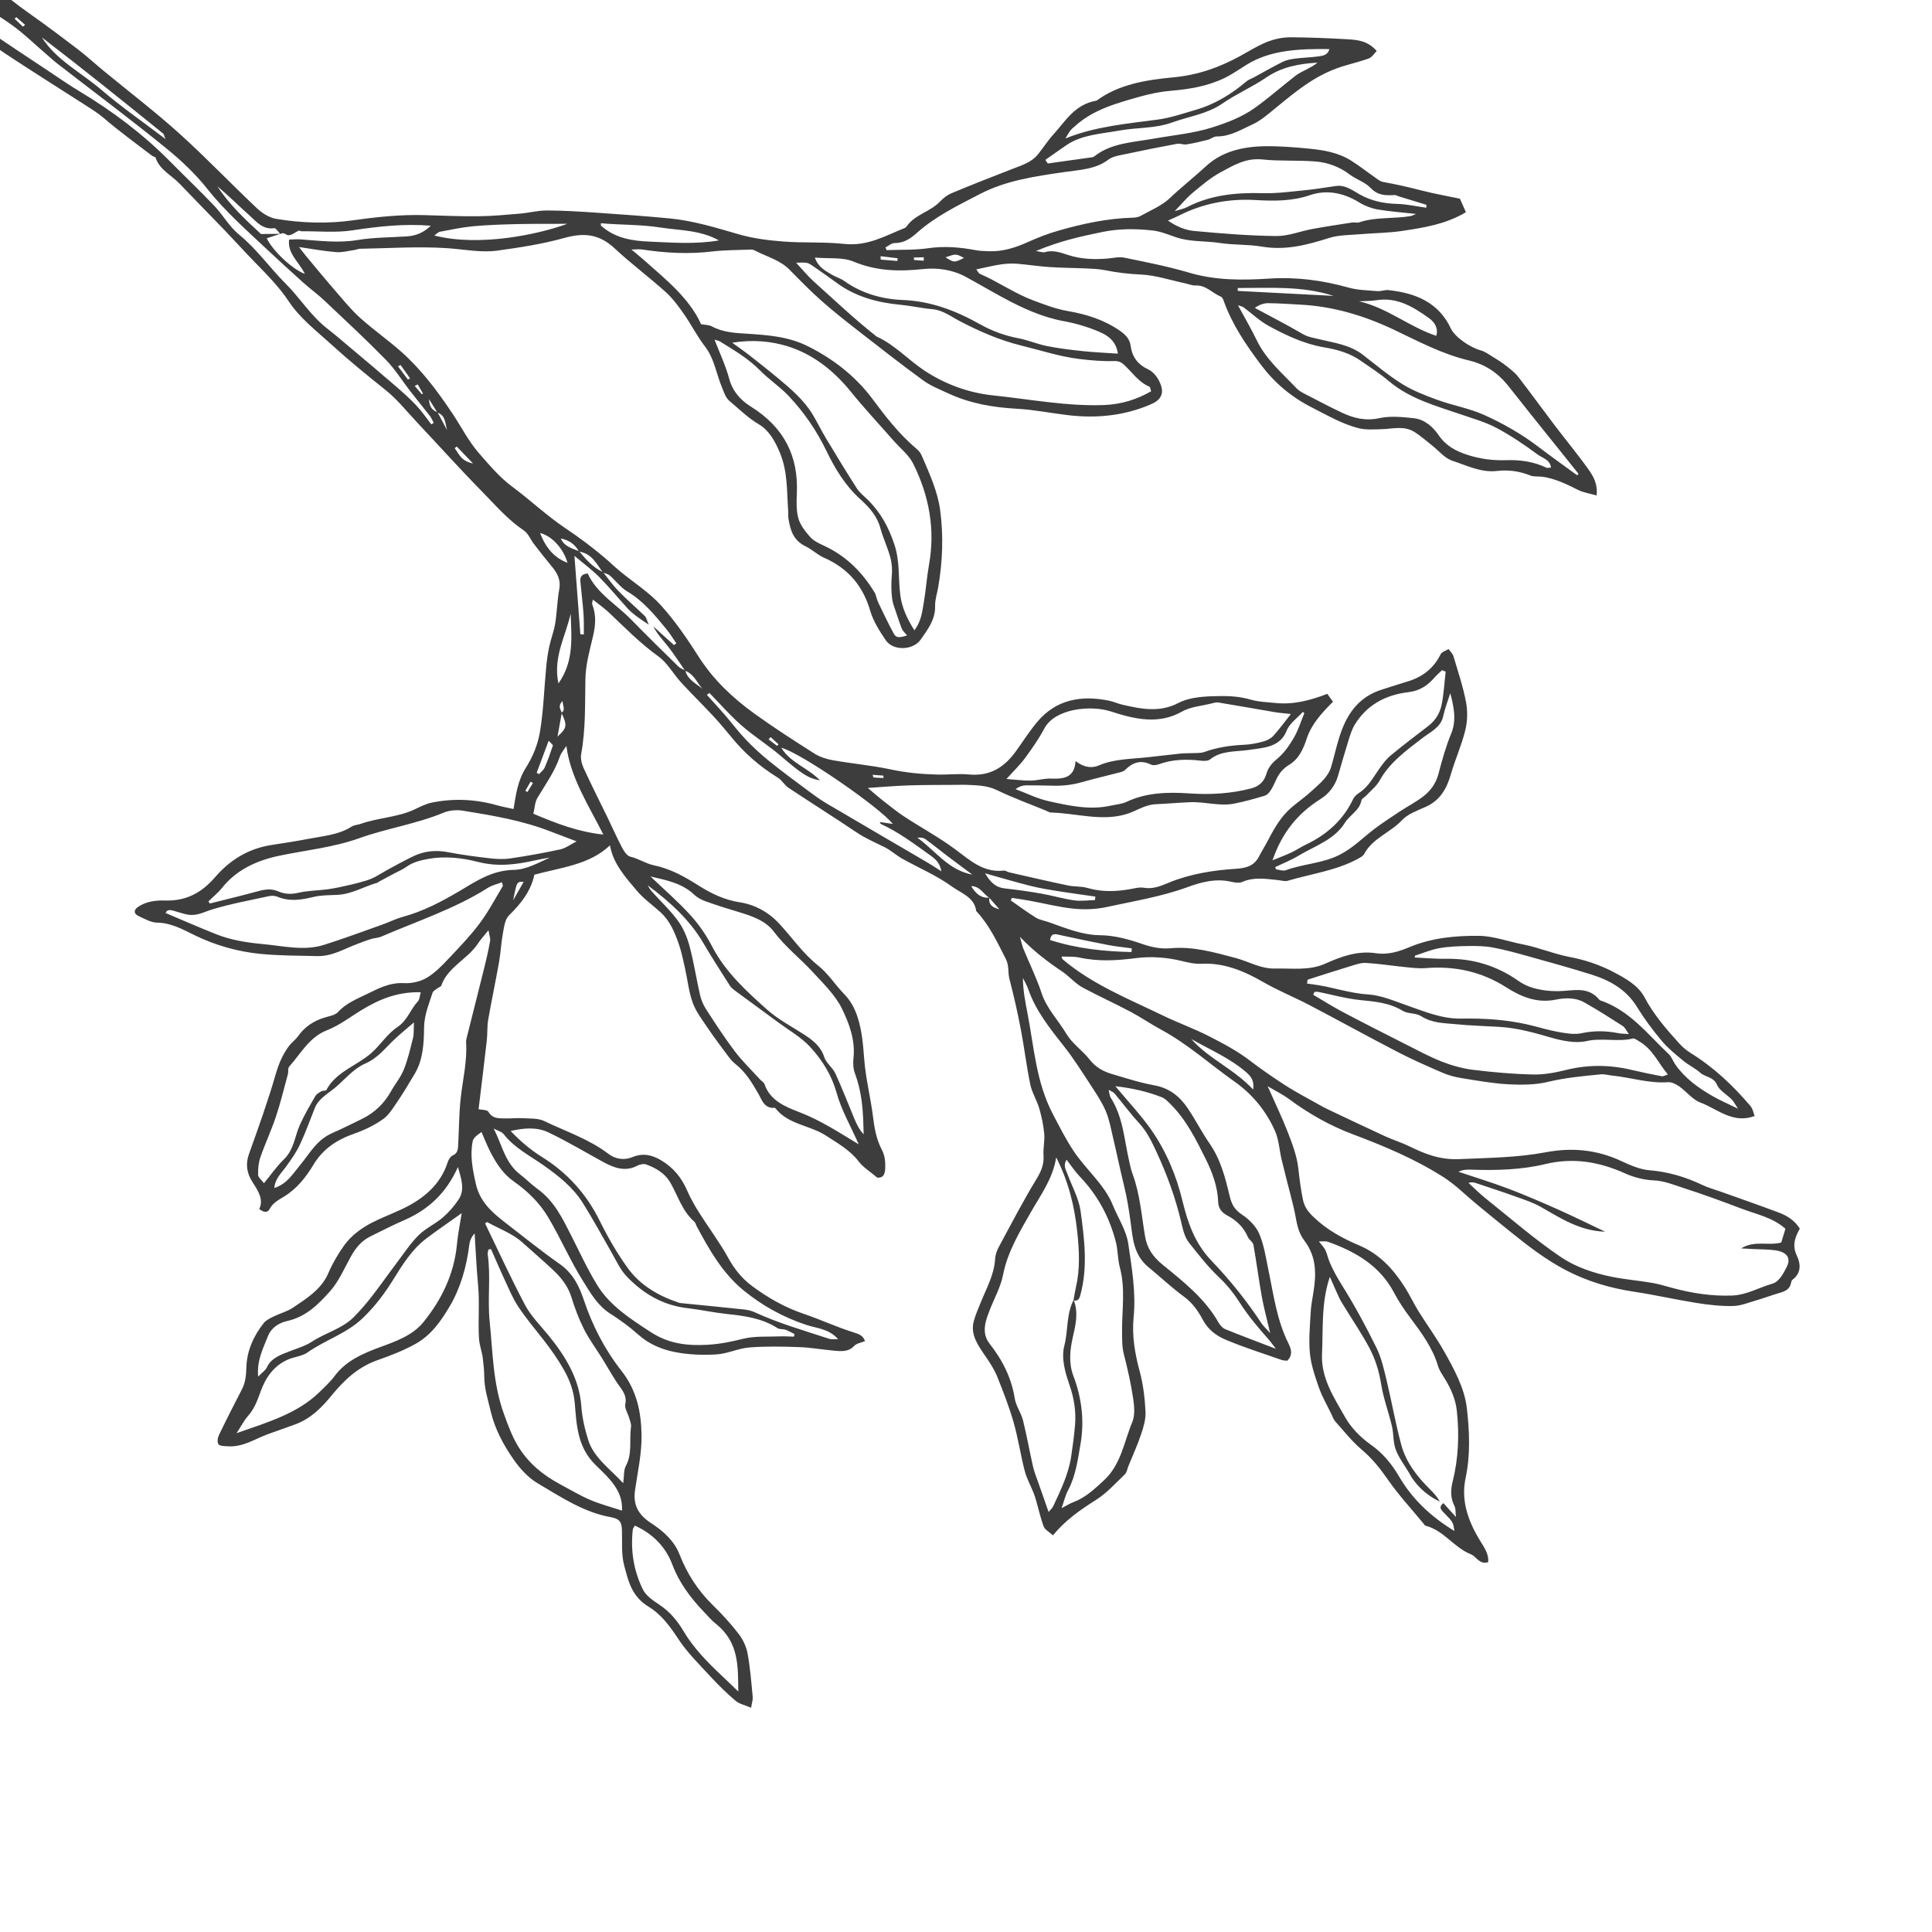 <svg width="435" height="435" viewBox="0 0 435 435" fill="none" xmlns="http://www.w3.org/2000/svg">
<g clip-path="url(#clip0_118_21)">
<path d="M-22.756 -14.364C-18.698 -10.323 -15.383 -5.63 -10.258 -2.533C-6.002 0.039 -1.69 2.569 2.365 5.41C5.318 7.483 7.89 10.042 10.637 12.382C11.435 13.068 12.206 13.781 13.04 14.424C21.24 20.777 29.575 26.982 37.601 33.529C40.9 36.218 44.02 39.186 46.684 42.539C50.6 47.467 55.386 51.722 60.024 56.071C62.764 58.639 65.536 61.169 68.333 63.679C69.874 65.056 71.576 66.286 73.07 67.701C77.734 72.1 82.439 76.469 86.904 81.032C88.997 83.172 90.554 85.745 92.392 88.102C93.848 89.976 95.365 91.809 96.819 93.688C97.177 94.15 97.378 94.704 97.654 95.222C97.469 95.326 97.29 95.431 97.11 95.537C95.978 94.095 94.949 92.573 93.686 91.234C92.186 89.649 90.523 88.18 88.854 86.739C85.602 83.926 82.299 81.158 79.005 78.384C77.242 76.897 75.49 75.386 73.666 73.968C69.944 71.064 67.578 67.121 64.323 63.869C60.705 60.253 57.83 56.082 53.769 52.771C51.603 50.999 50.218 48.414 48.269 46.365C45.028 42.956 41.598 39.7 38.29 36.348C32.243 30.226 25.383 25.057 17.912 20.569C15.542 19.147 13.277 17.568 10.98 16.038C5.961 12.684 0.878 9.403 -4.04 5.915C-7.038 3.784 -9.593 1.06 -12.68 -0.926C-17.292 -3.893 -20.834 -7.784 -24.655 -11.478C-26.754 -13.505 -29.19 -15.234 -31.433 -17.136C-32.056 -17.659 -32.541 -18.326 -33.102 -18.915C-35.34 -21.252 -37.547 -23.613 -39.853 -25.893C-40.181 -26.213 -40.983 -26.121 -41.626 -26.235C-42.191 -24.665 -41.011 -23.867 -40.226 -22.975C-38.569 -21.095 -36.871 -19.246 -35.19 -17.385C-34.77 -16.915 -34.431 -16.369 -33.949 -15.969C-30.954 -13.459 -27.925 -10.988 -24.92 -8.488C-21.389 -5.555 -17.915 -2.55 -14.332 0.329C-11.626 2.502 -8.773 4.522 -5.999 6.624C-3.651 8.407 -1.416 10.343 1.042 11.972C7.045 15.943 13.151 19.775 19.215 23.667C20.685 24.614 22.142 25.517 23.495 26.683C26.915 29.626 30.623 32.289 34.22 35.059C34.468 35.243 34.973 35.316 35.036 35.507C35.894 38.206 38.611 39.446 40.448 41.37C43.823 44.904 47.261 48.39 50.65 51.916C52.868 54.225 55.004 56.6 57.235 58.891C59.996 61.733 62.834 64.56 64.973 67.797C67.543 71.678 71.225 74.475 74.649 77.597C78.558 81.161 82.64 84.486 86.783 87.794C89.462 89.931 91.603 92.655 93.95 95.15C98.827 100.339 103.583 105.634 108.584 110.722C111.56 113.749 114.322 117 117.972 119.46C118.954 120.119 119.422 121.447 120.182 122.435C121.517 124.166 122.856 125.888 124.262 127.568C125.557 129.118 126.29 130.666 125.928 132.637C125.461 135.174 125.421 137.804 125.008 140.354C124.718 142.144 124.037 143.847 123.659 145.619C123.335 147.115 123.126 148.646 122.981 150.177C122.515 155.062 122.374 160.016 121.567 164.822C121.094 167.621 119.96 170.423 118.43 172.814C116.584 175.699 116.161 178.856 115.627 182.158C114.39 181.879 113.041 181.634 111.726 181.263C106.84 179.901 102 179.738 97.234 180.709C95.851 180.993 94.58 181.662 93.315 182.257C89.555 184.032 85.139 184.104 81.229 185.492C80.563 185.73 79.741 185.745 79.183 186.106C76.271 187.992 72.711 188.232 69.318 188.895C66.617 189.424 63.874 189.823 61.14 190.251C55.791 191.081 51.698 193.728 48.466 197.463C45.596 200.782 42.178 202.907 37.205 202.754C35.008 202.686 32.801 202.976 31.02 204.243C30.064 204.928 30.1 205.752 31.234 206.27C32.566 206.878 34.014 207.725 35.361 207.738C38.475 207.772 41.031 209.198 43.661 210.491C48.415 212.831 53.425 214.252 58.591 214.767C62.851 215.19 67.124 215.162 71.387 215.269C74.805 215.357 77.491 213.634 80.425 212.542C81.442 212.162 82.448 211.759 83.488 211.438C84.257 211.197 85.141 211.189 85.86 210.878C93.957 207.384 102.476 204.592 109.863 199.896C110.757 199.329 111.897 199.075 113.018 198.64C113.094 199.024 113.281 199.374 113.172 199.553C111.497 202.353 109.974 205.262 108.02 207.874C105.952 210.639 103.533 213.176 101.14 215.699C99.614 217.308 98.045 218.979 96.131 220.131C94.719 220.98 92.726 221.458 90.977 221.358C87.679 221.177 85.173 222.583 82.606 223.819C80.296 224.931 77.865 225.927 76.107 227.863C75.461 228.576 74.133 228.792 73.065 229.116C70.547 229.877 68.579 231.242 67.134 233.275C66.524 234.128 65.601 234.774 64.984 235.619C63.618 237.494 62.749 239.544 62.091 241.816C60.341 247.899 58.192 253.863 56.062 259.82C55.255 262.076 55.523 264.116 56.9 266.236C58.146 268.15 59.411 270.105 58.365 272.205C59.454 273.089 60.301 273.03 60.711 272.216C61.408 270.837 62.688 270.196 63.972 269.408C66.889 267.61 68.946 264.97 70.614 262.186C72.718 258.691 75.829 256.617 79.795 255.234C82.064 254.441 84.277 253.366 86.185 252.028C87.556 251.065 88.479 249.51 89.43 248.115C90.832 246.045 92.111 243.902 93.386 241.757C95.265 238.583 95.439 234.933 95.483 231.348C95.518 228.519 96.577 226.089 97.386 223.541C97.515 223.144 98.039 222.874 98.404 222.575C98.714 222.329 99.257 222.202 99.361 221.9C100.799 217.747 105.279 215.969 107.573 212.493C108.182 211.567 108.955 210.732 109.985 209.439C110.17 210.602 110.447 211.279 110.347 211.871C110.024 213.753 109.599 215.62 109.143 217.473C107.858 222.664 106.534 227.849 105.237 233.044C105.099 233.587 104.915 234.152 104.948 234.71C105.215 239.016 104.179 243.108 103.725 247.295C103.347 250.732 103.357 254.23 103.164 257.698C103.112 258.653 103.128 259.612 101.968 260.137C101.418 260.39 100.99 261.072 100.804 261.665C99.192 266.73 95.387 269.915 90.552 272.218C88.309 273.286 85.939 274.154 83.748 275.288C81.266 276.575 79.037 278.236 77.471 280.434C76.086 282.377 74.865 284.473 73.929 286.653C72.371 290.278 69.117 292.31 65.965 294.429C64.673 295.297 63.027 295.717 61.595 296.423C60.792 296.817 59.899 297.245 59.381 297.898C57.078 300.811 55.58 304.145 55.469 307.885C55.418 309.657 55.272 311.278 54.463 312.83C52.697 316.226 50.964 319.646 49.305 323.093C49.013 323.708 48.852 324.702 49.201 325.199C49.489 325.602 50.629 325.608 51.386 325.646C54.808 325.823 57.383 323.984 60.283 322.921C62.362 322.158 64.471 321.46 66.54 320.683C70.044 319.365 72.455 316.887 74.673 314.183C77.446 310.803 80.544 307.803 85.036 306.233C87.975 305.206 90.906 304.059 93.569 302.576C97.13 300.59 99.352 297.357 101.31 294.025C103.646 290.052 105.064 285.236 105.659 280.3C105.767 279.389 106.119 278.525 106.868 277.708C107.114 281.567 107.273 285.428 107.638 289.282C108.019 293.325 107.611 297.306 107.847 301.335C107.936 302.846 108.512 304.321 108.697 305.734C108.875 307.125 109.02 308.617 109.035 310.024C109.06 312.715 109.889 315.233 110.502 317.831C111.411 321.693 113.28 325.199 115.556 328.491C116.992 330.574 118.889 332.696 121.088 333.991C126.293 337.051 131.385 340.498 137.549 341.608C139.523 341.96 139.974 342.693 140.036 344.515C140.133 347.175 139.847 349.914 140.541 352.485C141.452 355.871 142.165 359.418 146.046 361.766C148.9 363.498 150.887 366.217 152.735 369.036C154.758 372.132 157.548 374.846 160.12 377.641C161.85 379.513 163.694 381.31 165.651 382.967C166.463 383.659 167.706 383.902 169.117 384.511C169.28 383.436 169.541 382.72 169.473 382.008C169.165 378.79 168.912 375.558 168.336 372.355C168.062 370.861 167.361 369.254 166.393 367.989C164.644 365.699 162.662 363.526 160.571 361.483C157.105 358.111 154.666 354.263 152.998 349.982C151.802 346.906 149.314 344.702 146.556 342.91C143.541 340.955 142.531 338.618 142.98 335.525C143.585 331.35 144.534 327.173 144.446 322.948C144.343 318.014 143.443 313.122 139.903 308.616C136.13 303.817 133.383 298.43 131.487 292.8C130.413 289.618 129.08 286.723 125.949 284.54C121.707 281.574 117.698 278.304 113.596 275.149C110.623 272.86 108.049 270.455 107.182 266.708C106.412 263.392 105.773 260.109 106.444 256.914C106.665 255.84 108.272 255.114 109.244 254.229C108.772 253.992 108.305 253.757 107.833 253.519C108.791 255.689 109.611 257.919 110.751 260.014C111.992 262.287 113.372 264.388 115.785 266.084C118.846 268.242 121.512 270.845 123.477 274.162C126.291 278.908 128.426 283.924 131.368 288.596C133.024 291.226 134.546 293.956 137.441 295.802C139.629 297.199 141.761 298.749 143.677 300.466C146.07 302.619 148.95 303.828 151.912 304.413C154.985 305.027 158.215 305.14 161.3 304.955C163.834 304.802 166.198 303.59 168.728 303.386C172.411 303.094 176.175 303.178 179.912 303.308C182.504 303.396 185.114 303.863 187.713 304.109C189.4 304.264 191.054 304.424 192.313 303.048C192.844 302.463 193.906 302.315 194.757 301.96C194.315 300.697 193.455 300.388 192.16 299.983C188.399 298.813 184.789 297.116 181.053 295.851C176.764 294.399 172.926 292.224 169.349 289.569C167.03 287.842 165.345 285.729 163.975 283.232C162.058 279.753 159.601 276.504 157.461 273.107C156.427 271.473 155.463 269.777 154.702 268.033C153.487 265.228 151.675 262.935 148.886 261.265C146.753 259.989 144.728 259.572 142.407 260.525C140.685 261.23 138.704 261.097 137.007 259.807C132.643 256.476 127.411 254.758 122.533 252.407C121.107 251.72 119.228 251.872 117.556 251.766C116.313 251.687 115.074 251.86 113.831 251.819C112.403 251.771 110.918 251.978 109.952 250.3C109.7 249.864 108.39 249.89 107.754 249.746C108.429 244.166 109.044 239.22 109.604 234.265C109.78 232.738 109.654 231.153 109.911 229.647C110.667 225.296 111.591 220.978 112.362 216.629C112.745 214.46 112.836 212.223 113.243 210.06C113.504 208.671 113.689 206.999 114.621 206.083C117.298 203.46 119.526 200.658 120.319 196.944C126.252 195.317 132.669 194.76 137.343 190.333C138.031 194.422 140.808 197.502 143.42 200.588C144.932 202.371 146.949 203.789 148.713 205.397C150.911 207.405 151.92 209.967 152.827 212.529C153.452 214.314 153.818 216.166 154.231 217.994C154.817 220.591 155.062 223.257 155.97 225.766C156.693 227.772 158.119 229.629 159.369 231.482C160.844 233.673 162.453 235.791 164.04 237.919C164.464 238.492 164.951 239.068 165.52 239.515C167.9 241.375 169.306 243.762 170.749 246.252C171.479 247.505 172.03 249.687 174.513 249.43C177.36 253.204 182.326 253.311 185.986 255.699C188.63 257.431 191.373 258.933 193.328 261.504C194.349 262.844 195.956 263.821 197.51 265.146C199.228 265.305 199.296 263.804 199.324 262.656C199.364 261.432 199.165 260.052 198.58 258.933C197.309 256.518 196.889 254.06 196.572 251.498C196.043 247.213 194.936 242.939 194.597 238.663C194.341 235.425 194.126 232.243 193.107 229.07C192.481 227.125 191.584 225.371 190.051 223.801C188.035 221.732 186.476 219.202 184.229 217.42C180.719 214.635 178.345 211.07 175.398 207.912C172.949 205.281 169.894 203.68 166.591 203.164C163.057 202.611 160.075 201.152 157.227 199.345C154.052 197.326 150.912 195.586 147.13 194.801C145.415 194.446 143.757 193.303 141.888 192.872C141.184 192.712 140.483 191.65 140.079 190.883C138.909 188.656 137.897 186.362 136.807 184.101C134.99 180.363 133.104 176.652 131.38 172.886C130.932 171.908 130.68 170.702 130.861 169.722C131.883 164.181 131.7 158.525 131.805 152.882C131.87 149.71 132.72 146.583 133.464 143.502C134.057 141.034 134.343 138.631 133.343 136.096C133.247 135.858 133.407 135.551 133.487 135.004C134.827 136.077 136.092 136.95 137.184 137.989C140.753 141.372 144.164 144.86 148.238 147.792C150.297 149.277 151.574 151.714 153.325 153.625C155.646 156.157 158.117 158.575 160.467 161.09C161.894 162.62 163.252 164.212 164.561 165.83C167.52 169.494 171.036 172.575 175.15 175.105C176.075 175.673 176.633 176.78 177.547 177.386C182.626 180.761 187.799 184.008 192.86 187.414C194.876 188.775 197.081 189.697 199.228 190.778C200.616 191.478 201.794 192.578 203.155 193.343C206.867 195.421 210.891 197.104 214.275 199.57C216.308 201.053 219.453 202.035 219.786 205.105C222.787 208.324 224.526 212.116 226.446 215.875C227.264 217.474 226.886 218.899 227.273 220.389C228.261 224.155 229.114 227.95 229.84 231.752C230.635 235.892 231.118 240.06 231.976 244.189C232.346 245.994 233.455 247.715 233.98 249.52C234.528 251.397 234.931 253.323 235.111 255.233C235.261 256.862 234.849 258.489 234.954 260.123C235.094 262.151 234.428 263.731 233.384 265.441C230.353 270.428 227.661 275.609 224.892 280.747C224.444 281.574 224.113 282.538 224.053 283.474C223.838 287.044 222.105 290.054 220.828 293.238C220.257 294.661 219.617 296.07 219.231 297.549C218.444 300.568 220.29 303.03 221.996 305.532C222.976 306.965 223.931 308.46 224.555 310.023C225.909 313.389 227.228 316.788 228.216 320.231C229.246 323.838 229.775 327.526 230.712 331.149C231.151 332.845 232.048 334.459 232.714 336.123C232.947 336.704 233.133 337.305 233.304 337.903C233.864 339.853 234.286 341.835 235.011 343.735C235.274 344.431 236.253 344.936 237.078 345.686C239.891 342.251 243.259 339.941 246.77 337.712C249.224 336.153 251.18 333.946 253.271 331.946C253.727 331.512 253.804 330.737 254.055 330.119C255.027 327.728 256.107 325.374 256.927 322.927C257.477 321.302 258.005 319.557 257.918 317.844C257.766 314.838 257.415 311.771 256.619 308.814C255.513 304.723 254.835 300.673 255.241 296.584C255.796 291.058 254.836 285.485 254.026 279.973C253.598 277.059 251.734 274.229 250.561 271.35C248.684 266.734 244.6 263.413 241.844 259.327C240.021 256.625 238.566 253.717 237.064 250.855C233.281 243.64 232.846 235.917 231.383 228.351C230.87 225.685 230.33 223.017 230.314 220.195C230.717 221.038 231.222 221.857 231.518 222.726C233.15 227.463 236.282 231.437 239.455 235.438C241.774 238.359 243.734 241.514 245.762 244.612C246.947 246.418 248.163 248.252 248.976 250.186C249.776 252.1 250.136 254.151 250.61 256.15C251.471 259.789 252.219 263.452 253.114 267.086C253.778 269.789 254.196 272.476 254.569 275.207C255.045 278.718 255.194 282.541 258.621 285.343C261.29 287.529 263.792 289.912 266.582 291.953C268.564 293.405 269.828 295.288 270.838 297.187C272.008 299.391 273.872 300.753 275.949 301.635C280.076 303.377 284.363 304.721 288.593 306.209C288.977 306.341 289.414 306.323 289.826 306.375C291.042 305.211 290.83 303.936 290.149 302.579C287.458 297.212 286.76 291.516 285.583 285.898C285.014 283.188 284.622 280.401 283.543 277.828C282.855 276.189 281.283 274.558 279.687 273.508C277.875 272.322 277.3 271.092 276.845 269.211C275.877 265.185 274.869 261.117 272.331 257.447C270.571 254.897 269.186 252.149 267.456 249.579C265.675 246.929 263.375 244.984 259.857 244.356C256.632 243.783 253.465 242.729 250.297 241.8C248.322 241.217 246.656 240.253 245.331 238.56C243.747 236.534 241.38 234.931 240.112 232.796C238.292 229.725 235.659 227.073 234.525 223.619C233.412 220.228 231.783 216.95 230.421 213.615C230.12 212.883 229.98 212.101 229.647 210.932C232.7 214.141 235.848 216.534 239.213 218.784C240.778 219.835 242.11 221.473 243.868 222.41C247.382 224.277 251.018 225.937 254.536 227.797C256.895 229.045 259.096 230.573 261.442 231.84C267.482 235.105 272.489 239.667 278.017 243.572C282.106 246.458 285.096 250.236 287.033 254.541C287.964 256.598 288.043 258.928 288.57 261.128C289.26 264.005 290.025 266.871 290.75 269.744C291.061 271 291.391 272.249 291.626 273.51C292.006 275.526 292.293 277.498 293.689 279.337C296.528 283.079 296.361 287.136 295.685 291.19C295.432 292.697 295.161 294.207 295.088 295.734C294.938 298.73 294.636 301.743 294.937 304.74C295.197 307.297 296.063 309.88 296.945 312.387C297.669 314.452 298.817 316.419 299.786 318.426C300.047 318.966 300.228 319.578 300.626 320.024C302.57 322.196 304.384 324.523 306.613 326.409C308.996 328.424 310.778 330.685 312.504 333.166C314.899 336.62 317.825 339.774 320.53 343.058C320.66 343.216 320.781 343.47 320.941 343.51C325.096 344.576 327.349 348.435 331.174 349.955C332.479 350.475 333.092 352.362 335.063 351.725C335.275 349.925 334.161 348.391 333.225 346.856C330.474 342.349 328.918 337.77 329.996 332.735C331.088 327.628 330.87 322.313 330.27 317.074C329.756 312.545 327.419 308.298 325.099 304.183C323.39 301.155 321.294 298.302 319.446 295.334C318.318 293.52 317.43 291.587 316.28 289.787C313.737 285.817 310.676 282.364 305.954 280.375C302.203 278.795 298.658 276.837 295.716 273.98C294.545 272.849 293.718 271.795 293.376 270.174C292.86 267.738 292.581 265.337 292.301 262.901C291.989 260.255 290.985 257.594 289.992 255.019C288.715 251.711 287.147 248.479 285.416 244.57C287.36 245.722 288.879 246.454 290.201 247.433C294.65 250.729 299.353 253.422 304.642 255.406C311.7 258.052 318.705 261.007 325.08 265.085C327.752 266.791 330.003 269.11 332.465 271.13C335.066 273.272 337.668 275.401 340.294 277.51C344.166 280.625 348.104 283.662 352.572 285.993C357.441 288.537 362.599 290.041 367.991 290.851C372.678 291.555 377.328 292.632 382.01 293.372C384.722 293.801 387.495 294.117 390.194 294.054C391.998 294.014 393.741 293.27 395.481 292.769C397.243 292.255 398.951 291.605 400.716 291.096C401.966 290.736 402.991 290.24 403.244 288.919C403.3 288.64 403.377 288.299 403.586 288.138C405.529 286.681 405.505 284.698 404.563 282.703C403.472 280.404 404.158 278.53 405.24 276.643C404.123 274.829 402.436 273.74 400.529 273.023C396.22 271.404 391.88 269.897 387.552 268.348C386.14 267.84 384.674 267.457 383.324 266.817C379.506 264.997 375.604 263.828 371.373 263.485C369.258 263.313 367.056 262.359 365.051 261.422C359.465 258.809 353.805 258.345 348.083 259.432C341.677 260.648 335.106 260.691 328.535 260.984C324.311 261.173 320.932 259.874 317.374 258.122C315.575 257.241 313.629 256.651 311.803 255.81C307.44 253.808 303.106 251.726 298.76 249.673C298.469 249.538 298.182 249.395 297.907 249.237C294.95 247.558 291.899 246.01 289.065 244.157C286.498 242.472 283.954 240.744 281.504 238.859C278.669 236.674 275.398 234.94 272.172 233.288C268.852 231.591 265.307 230.331 261.947 228.704C254.105 224.902 245.918 221.663 239.208 215.948C239.146 215.892 239.146 215.767 239.028 215.37C240.4 215.437 241.735 215.315 242.995 215.59C247.344 216.542 251.541 216.269 255.783 215.727C259.152 215.294 262.611 215.535 266.057 216.367C267.485 216.714 268.994 217.071 270.405 216.997C275.571 216.728 280.052 218.594 284.486 221.152C287.781 223.055 291.364 224.49 294.747 226.262C301.436 229.764 308.038 233.416 314.736 236.884C318.013 238.581 321.404 240.073 324.793 241.535C326.137 242.115 327.604 242.508 329.04 242.737C332.548 243.298 336.084 243.948 339.593 244.134C342.599 244.295 345.732 244.27 348.542 243.591C352.451 242.641 356.437 242.282 360.447 241.894C361.237 241.817 362.09 242.079 362.914 242.16C367.135 242.586 371.3 243.978 375.585 243.661C376.372 243.602 377.399 244.122 378.114 244.627C379.745 245.784 381.082 247.587 382.857 248.248C386.713 249.685 390.15 253.112 395.063 251.276C394.836 250.721 394.701 249.715 394.118 249.025C390.209 244.418 385.823 240.268 380.527 237.007C379.553 236.404 378.675 235.591 377.921 234.751C375.051 231.564 372.271 228.344 370.293 224.583C368.81 221.764 365.788 220.162 363.048 218.739C360.09 217.198 356.745 216.096 353.475 215.48C349.852 214.797 346.471 213.329 342.886 212.634C339.583 211.993 336.253 210.744 333.005 210.71C327.676 210.648 322.366 211.177 317.512 213.187C315.094 214.19 312.674 215.046 309.732 214.614C305.585 214.004 301.822 215.436 298.398 216.967C294.722 218.61 290.913 217.972 287.086 218.073C283.851 218.159 281.19 216.491 278.249 215.708C273.434 214.43 268.643 213.046 263.644 213.502C261.595 213.687 259.542 213.345 257.429 212.621C254.26 211.533 251.02 210.597 247.584 210.563C243.646 210.524 239.91 208.96 236.178 207.648C235.19 207.299 234.09 207.138 233.23 206.607C231.283 205.411 229.46 204.038 227.585 202.738C227.665 202.541 227.745 202.355 227.825 202.158C229.17 202.373 230.517 202.559 231.855 202.804C235.156 203.411 238.455 204.261 241.767 204.593C244.217 204.837 246.793 204.736 249.125 204.231C255.26 202.898 261.495 201.892 267.375 199.742C270.343 198.659 273.693 197.699 277.281 198.549C278.08 198.735 279.089 198.848 279.751 198.556C282.304 197.429 285.014 197.877 287.733 198.155C288.464 198.225 289.29 198.499 289.918 198.313C295.245 196.738 300.949 196.003 305.799 193.332C306.313 193.048 306.927 192.721 307.173 192.25C308.993 188.766 313.059 187.451 315.654 184.682C316.965 183.274 319.127 182.504 321.028 181.654C324.397 180.139 325.79 177.395 326.717 174.19C327.666 170.909 329.099 167.774 329.908 164.456C330.403 162.451 330.485 160.196 330.088 158.105C329.43 154.63 328.277 151.197 327.254 147.758C327.085 147.18 326.532 146.671 326.157 146.134C325.547 146.516 324.642 146.761 324.367 147.311C322.835 150.389 320.376 152.432 316.872 153.451C315.009 154 313.188 154.639 311.329 155.203C305.693 156.9 303.11 161.046 301.551 165.989C300.862 168.184 300.369 170.445 299.716 172.656C299.039 174.958 297.129 176.425 295.442 177.997C294.016 179.326 292.383 180.46 290.889 181.721C288.472 183.753 286.965 186.389 285.557 189.093C284.889 190.368 284.118 191.595 283.454 192.873C282.424 194.849 280.813 195.448 278.297 195.609C273.11 195.941 267.964 196.772 263.247 198.702C261.403 199.456 259.673 200.254 257.45 199.873C256.55 199.72 255.574 199.992 254.659 200.16C251.418 200.745 248.194 200.903 244.838 199.927C243.436 199.519 241.899 199.674 240.458 199.37C236.04 198.441 231.636 197.416 227.228 196.414C226.818 196.319 226.392 195.977 226.03 196.018C221.448 196.539 218.457 193.747 215.122 191.264C211.504 188.567 207.465 186.387 203.665 183.9C201.986 182.805 200.425 181.535 198.85 180.297C197.642 179.353 196.497 178.339 195.39 177.409C198.54 177.209 201.558 176.932 204.604 176.837C208.236 176.714 211.882 176.747 215.529 176.714C216.251 176.708 216.976 176.669 217.704 176.709C219.986 176.832 222.207 176.809 224.475 177.907C228.026 179.627 231.762 180.979 235.421 182.486C235.818 182.648 236.221 182.932 236.614 182.943C242.324 183.092 248.146 185.021 253.741 183.258C255.933 182.568 257.784 181.177 260.256 181.069C262.857 180.959 265.439 180.721 268.039 180.616C271.298 180.487 274.609 181.583 277.857 180.944C280.198 180.482 282.514 179.84 284.725 179.167C286.03 178.768 286.752 176.721 287.462 175.286C288.11 173.972 288.966 172.994 290.263 172.202C292.474 170.86 293.458 168.59 294.196 166.358C295.287 163.046 297.536 160.595 300.129 158.003C299.734 157.453 299.293 156.844 298.848 156.223C295.02 157.695 291.287 158.697 287.179 158.282C285.297 158.091 283.36 158.04 281.555 157.511C278.621 156.649 275.694 156.667 272.834 156.766C270.263 156.855 267.445 157.155 265.339 158.267C261.185 160.469 256.975 159.668 252.601 158.638C251.675 158.421 250.784 157.998 249.851 157.798C243.316 156.402 237.763 157.63 233.723 162.331C231.908 164.435 230.426 166.799 228.806 169.05C226.33 172.5 223.213 174.837 218.164 174.376C215.764 174.154 213.356 174.462 210.948 174.396C207.502 174.3 204.086 173.995 200.632 173.256C196.288 172.33 191.864 171.937 187.491 171.166C186.076 170.912 184.567 170.429 183.363 169.664C178.78 166.754 174.2 163.811 169.81 160.641C164.889 157.084 160.579 152.982 157.345 147.915C154.767 143.877 152.023 139.839 148.771 136.246C146.149 133.354 142.643 131.134 139.555 128.589C138.335 127.586 137.216 126.473 136.006 125.46C133.256 123.152 130.405 121.003 127.38 118.986C123.147 116.159 119.435 112.623 115.342 109.586C112.42 107.416 110.177 104.692 107.878 102.083C105.489 99.363 103.865 96.088 101.855 93.084C98.521 88.099 94.934 83.255 90.312 79.168C87.326 76.522 84.006 74.205 81.051 71.539C78.955 69.643 77.186 67.427 75.343 65.303C73.149 62.778 71.033 60.195 68.897 57.633C68.444 57.091 68.025 56.52 67.328 55.623C70.385 56.062 73.029 56.562 75.678 56.767C77.08 56.876 78.49 56.469 79.893 56.275C80.28 56.225 80.637 56.019 81.026 56.013C87.581 55.906 94.141 55.44 100.707 55.881C104.463 56.13 108.287 56.933 111.971 56.429C117.071 55.728 122.2 54.933 127.075 53.572C131.362 52.38 134.84 52.615 138.352 55.891C142.03 59.321 146.12 62.366 149.862 65.732C151.457 67.171 152.754 68.943 153.971 70.686C155.633 73.053 156.913 75.646 158.677 77.937C160.871 80.775 161.241 84.058 162.515 87.115C162.967 88.205 163.343 89.522 164.215 90.25C166.379 92.064 168.336 94.044 170.887 95.558C173.195 96.924 174.581 99.457 175.622 101.995C177.366 106.236 177.144 110.52 177.45 114.799C177.499 115.48 177.42 116.163 177.533 116.832C177.954 119.314 178.565 121.667 181.422 123.029C182.855 123.715 184.048 124.917 185.49 125.554C191.102 128.019 194.315 132.028 195.92 137.474C196.606 139.816 198.02 142.096 199.472 144.204C201.11 146.576 205.592 146.474 207.306 143.994C208.871 141.734 210.628 139.504 210.545 136.45C210.507 135.02 211 133.615 211.241 132.199C212.232 126.471 212.466 120.653 211.668 114.78C211.102 110.57 209.242 106.572 207.534 102.582C207.302 102.039 206.883 101.493 206.41 101.096C202.484 97.795 199.453 93.874 196.474 89.871C192.706 84.799 187.759 80.904 181.934 77.976C177.569 75.78 172.917 75.443 168.286 75.144C165.512 74.967 162.816 74.862 160.241 73.468C159.627 73.135 158.807 73.171 157.852 72.995C155.204 67.132 149.948 62.959 144.998 58.561C144.218 57.868 143.396 57.211 142.176 56.184C143.275 56.172 143.921 56.08 144.552 56.174C149.815 56.973 155.034 57.251 160.242 56.635C163.196 56.283 166.228 56.306 169.229 56.191C169.518 56.181 169.85 56.343 170.131 56.489C172.717 57.821 175.634 58.56 177.761 60.719C180.12 63.113 182.474 65.529 185.001 67.769C187.68 70.143 190.519 72.369 193.354 74.578C198.159 78.317 202.947 82.071 207.875 85.66C209.55 86.879 211.58 87.682 213.5 88.568C218.442 90.869 223.622 91.737 228.968 92.032C232.854 92.241 236.751 93.047 240.647 93.496C247.007 94.228 253.073 93.563 258.72 91.207C260.019 90.66 261.293 90.045 261.596 88.511C261.891 87.031 260.492 84.103 258.57 83.197C256.055 82.011 254.89 80.272 254.57 77.843C254.378 76.408 253.507 75.406 252.139 74.46C248.594 72.016 244.64 70.758 240.542 70.058C237.797 69.591 235.312 68.634 232.723 67.671C228.441 66.079 224.75 63.437 220.606 61.649C220.371 61.548 220.241 61.203 219.808 60.651C222.979 60.031 225.841 59.12 229.015 59.387C231.436 59.584 233.86 59.971 236.277 60.129C239.099 60.316 241.92 60.321 244.741 60.45C246.092 60.514 247.46 60.565 248.787 60.834C251.501 61.384 254.167 61.687 256.929 61.815C260.195 61.969 263.485 63.075 266.767 63.775C267.59 63.946 268.429 64.314 269.222 64.28C271.55 64.183 272.958 65.993 274.852 66.777C275.168 66.903 275.411 67.398 275.534 67.759C277.39 73.021 280.568 77.707 283.994 82.242C286.994 86.221 290.76 89.409 295.455 91.786C298.865 93.508 302.161 95.459 305.864 96.403C307.543 96.829 309.372 96.68 311.115 96.633C313.598 96.563 316.12 95.779 318.513 97.284C319.92 98.165 321.155 99.295 322.464 100.316C323.959 101.491 325.297 103.189 326.983 103.734C330.249 104.797 333.473 106.466 337.07 106.04C339.579 105.747 342.079 106.06 344.551 107.059C345.387 107.396 346.417 107.21 347.344 107.35C350.184 107.772 352.724 108.998 355.274 110.29C356.496 110.914 357.946 111.111 359.486 111.559C359.767 109.178 358.86 107.401 357.771 105.858C355.334 102.414 352.606 99.135 350.038 95.76C347.288 92.133 344.631 88.451 341.839 84.85C341.109 83.905 340.082 83.125 339.111 82.355C338.231 81.657 337.262 81.042 336.292 80.455C335.319 79.862 334.347 79.13 333.282 78.849C331.074 78.257 327.578 75.926 326.662 73.957C323.925 68.099 318.743 65.968 312.595 65.318C311.779 65.231 310.958 65.617 310.14 65.548C307.974 65.369 305.739 65.338 303.655 64.757C297.736 63.103 291.901 62.337 285.832 62.722C279.845 63.103 273.773 63.183 267.674 61.375C262.911 59.964 258.013 59.016 253.149 58.014C251.956 57.769 250.67 58.1 249.433 58.206C246.409 58.461 243.363 58.369 240.406 57.387C238.647 56.801 237.016 56.251 235.227 56.779C234.822 56.897 234.271 56.669 233.25 56.523C238.35 54.353 243.225 53.242 248.219 52.225C251.996 51.458 255.696 51.476 259.488 51.89C261.227 52.077 262.966 52.784 264.668 53.379C267.945 54.528 271.315 54.192 274.631 54.703C277.764 55.189 280.962 54.991 284.088 55.521C289.569 56.447 294.378 55.115 299.265 53.576C301.445 52.889 303.958 52.934 306.334 52.727C309.395 52.46 312.512 52.462 315.525 52.02C320.555 51.284 325.599 50.462 330.057 47.78C329.586 46.72 329.152 45.734 328.712 44.74C325.752 44.113 322.832 43.604 319.965 42.863C317.126 42.129 314.283 41.48 311.406 40.97C310.836 40.873 310.279 40.436 309.772 40.082C307.903 38.78 306.115 37.364 304.19 36.153C301.301 34.329 298.01 33.785 294.74 33.467C291.407 33.145 288.047 32.874 284.734 32.927C279.732 33.016 275.1 34.127 271.543 37.419C268.866 39.892 265.975 42.153 263.33 44.664C261.545 46.353 259.018 47.371 256.78 48.628C256.291 48.903 255.623 48.995 255.015 49.012C249.235 49.175 243.745 50.382 238.366 51.916C236.023 52.584 233.744 53.463 231.554 54.448C228.765 55.699 225.919 56.675 222.675 56.57C221.648 56.536 220.607 56.51 219.597 56.315C216.02 55.638 212.526 55.377 208.95 55.894C205.916 56.332 202.739 56.197 199.623 56.316C199.533 56.114 199.448 55.913 199.363 55.713C200.056 55.362 200.728 54.714 201.449 54.722C203.674 54.739 205.198 53.544 206.521 52.367C210.651 48.692 215.636 46.291 220.601 43.702C226.525 40.618 233.043 39.701 239.663 38.736C243.103 38.238 246.702 38.13 249.559 35.937C250.57 35.16 252.177 34.968 253.569 34.664C257.365 33.852 261.176 33.09 265.008 32.381C265.685 32.254 266.497 32.624 267.178 32.513C268.799 32.25 270.389 31.873 271.968 31.471C272.654 31.3 273.259 30.719 273.929 30.72C277.041 30.734 279.389 29.197 281.943 28.041C283.303 27.425 284.405 26.601 285.558 25.67C290.37 21.793 294.954 17.549 301.118 15.338C303.424 14.509 305.886 14.002 308.179 13.163C308.945 12.882 309.425 12.017 309.974 11.479C307.971 9.195 305.756 8.98 303.338 8.837C299.152 8.59 294.99 8.435 290.807 8.392C285.964 8.348 282.804 10.661 279.249 12.606C274.616 15.136 269.816 16.895 264.149 17.419C258.044 17.986 251.824 19.007 246.892 22.664C242.027 23.457 239.925 27.233 237.173 30.28C235.891 31.695 234.867 33.322 233.659 34.803C232.19 36.604 229.903 37.278 227.733 38.117C223.209 39.871 218.7 41.64 214.235 43.506C213.241 43.919 212.354 44.644 211.629 45.404C209.491 47.662 205.943 48.321 204.152 50.956C204.047 51.112 203.885 51.264 203.709 51.337C199.359 53.06 195.378 55.495 190.042 54.916C185.477 54.428 180.886 54.733 176.312 54.377C172.968 54.118 169.543 53.685 166.31 52.747C161.195 51.267 156.12 49.698 150.851 49.186C145.301 48.654 139.741 48.257 134.183 47.88C130.509 47.628 126.82 47.398 123.153 47.389C121.083 47.386 119.066 47.931 116.999 48.108C113.913 48.369 110.817 48.655 107.706 48.689C103.668 48.732 99.609 48.55 95.558 48.438C90.179 48.293 84.929 48.833 79.697 49.579C73.917 50.401 68.022 50.258 62.138 49.269C60.626 49.017 58.972 47.951 57.816 46.861C51.936 41.311 46.377 35.463 40.368 30.05C34.889 25.112 28.976 20.597 23.259 15.888C21.379 14.336 19.587 12.682 17.649 11.191C14.204 8.555 10.728 5.939 7.173 3.433C0.028 -1.599 -6.428 -7.344 -12.633 -13.322C-14.411 -15.037 -15.659 -17.206 -17.214 -19.124C-21.172 -24.003 -25.749 -28.321 -31.029 -31.99C-32.049 -32.7 -33.017 -33.218 -34.331 -32.558C-34.062 -31.08 -32.755 -30.179 -31.637 -29.437C-26.85 -26.255 -23.061 -22.138 -19.637 -17.86C-15.697 -12.95 -11.298 -8.482 -6.668 -4.165C-4.845 -2.469 -2.959 -0.832 -1.197 0.929C-6.595 -1.073 -11.04 -4.391 -15.182 -8.113C-16.743 -9.518 -18.137 -11.077 -19.661 -12.519C-20.546 -13.353 -21.227 -14.599 -22.805 -14.323L-22.756 -14.364ZM98.468 92.874C100.408 93.576 100.221 95.416 100.673 96.881C99.951 95.52 99.227 94.164 98.509 92.805C97.075 92.335 96.642 91.21 96.606 89.876C97.227 90.876 97.848 91.875 98.468 92.874ZM222.752 202.111C221.121 202.273 219.809 201.457 218.664 199.51C220.677 199.522 221.384 201.29 222.724 202.128C223.401 202.896 224.083 203.667 225.009 204.716C223.122 204.301 222.593 203.438 222.752 202.111ZM126.489 160.516C126.283 159.773 125.481 159.008 126.673 157.838C126.708 159.061 127.402 159.842 126.407 160.481C127.749 163.302 127.682 163.918 125.527 165.842C125.884 163.869 126.19 162.191 126.489 160.516ZM130.367 124.187C133.296 124.638 134.317 126.974 135.744 128.903C136.275 129.127 136.913 129.239 137.314 129.591C138.654 130.751 139.733 132.28 141.228 133.17C144.918 135.364 147.435 138.509 150.018 141.626C150.852 142.64 151.527 143.764 152.274 144.842C152.1 144.973 151.923 145.109 151.748 145.24C150.196 143.839 148.643 142.438 147.086 141.034C147.999 142.824 149.387 144.246 150.586 145.783C151.902 147.472 153.041 149.272 154.256 151.019C156.28 151.801 156.916 153.697 158.164 155.097C156.689 153.864 154.757 152.982 154.302 150.952C153.793 150.675 153.178 150.496 152.798 150.12C149.219 146.613 145.632 143.111 142.144 139.528C138.816 136.109 134.351 133.61 132.332 129.125C131.055 129.224 130.575 129.825 130.666 130.846C130.889 133.276 131.195 135.714 131.375 138.144C131.492 139.715 131.433 141.283 131.454 142.851C131.191 142.839 130.934 142.824 130.671 142.812C130.238 137.086 129.807 131.356 129.339 125.153C131.459 126.944 133.316 128.298 134.893 129.893C137.105 132.128 139.091 134.553 141.199 136.868C142.443 138.237 143.979 139.256 146.073 140.645C145.594 139.568 145.517 139.024 145.183 138.702C143.24 136.815 141.162 135.038 139.276 133.103C137.989 131.783 136.933 130.263 135.777 128.826C133.482 127.764 131.927 125.957 130.402 124.12C128.8 123.467 127.028 123.035 126.266 121.243C128.11 121.596 129.481 122.573 130.367 124.187ZM63.134 52.707C63.837 52.134 64.431 52.959 64.904 52.97C65.711 52.991 66.467 52.282 67.267 51.92C67.404 51.864 67.676 52.068 67.875 52.067C71.696 52.041 75.624 52.427 79.309 51.87C85.134 50.981 90.929 50.324 96.998 50.821C95.46 52.309 93.803 53.066 91.677 53.217C87.953 53.477 84.142 53.431 80.514 54.041C76.227 54.761 71.964 54.206 67.659 53.899C66.779 53.837 65.891 53.93 65.088 53.949C64.711 57.174 67.411 59.061 68.635 61.673C65.665 60.546 61.242 56.26 60.063 53.643C61.089 53.316 62.116 52.989 63.149 52.646C61.732 52.66 60.319 52.676 58.768 52.69C55.262 49.484 51.646 46.061 48.928 41.953C51.454 44.02 53.705 46.314 56.114 48.456C57.702 49.862 59.108 51.764 61.781 51.377C62.107 51.33 62.675 52.239 63.134 52.707ZM198.04 185.073L198.075 184.992C198.161 185.178 198.199 185.464 198.339 185.524C202.425 187.398 205.946 190.081 209.549 192.651C210.731 193.493 211.638 194.39 211.969 196.183C210.687 195.375 209.832 194.794 208.941 194.271C201.32 189.808 193.69 185.366 186.084 180.882C184.724 180.078 183.435 179.147 182.172 178.207C179.195 175.99 176.195 173.79 173.309 171.462C171.405 169.929 169.59 168.265 167.924 166.517C166.194 164.706 164.717 162.707 163.084 160.819C161.81 159.345 160.473 157.917 159.162 156.466C159.35 156.316 159.538 156.166 159.726 156.016C162.119 158.468 164.366 161.069 166.952 163.335C169.709 165.751 172.898 167.738 175.694 170.124C180.436 174.172 181.876 175.212 184.626 175.715C181.975 172.906 177.964 171.767 175.916 168.367C180.113 169.374 198.192 181.847 201.011 185.512C200.067 185.375 199.053 185.226 198.04 185.073ZM241.746 292.677C240.055 295.85 240.527 299.557 239.65 302.946C238.899 305.842 239.8 308.916 240.814 311.865C241.833 314.827 242.301 317.733 242.055 320.817C241.86 323.197 241.54 325.518 241.192 327.866C240.586 331.945 238.821 335.49 237.148 339.119C236.948 339.557 236.528 339.895 236.095 340.426C235.275 338.075 234.542 336.016 233.828 333.952C233.4 332.718 232.885 331.5 232.599 330.246C231.802 326.769 231.204 323.268 230.335 319.798C229.918 318.127 228.733 316.533 228.473 314.871C227.766 310.341 225.774 306.301 222.831 302.562C221.61 301.015 221.555 299.413 221.914 297.773C222.121 296.846 222.464 295.95 222.806 295.059C223.828 292.391 225.29 289.836 225.84 287.056C226.87 281.822 229.564 277.392 232.122 272.894C234.332 269.016 237.049 265.405 237.812 260.59C240.656 266.187 241.938 271.711 242.542 277.299C242.991 281.458 243.216 285.65 242.269 289.712C242.035 290.727 241.887 291.766 241.696 292.805C242.901 293.036 243.09 292.174 243.281 291.458C244.944 285.289 244.167 278.895 243.279 272.569C242.884 269.804 241.36 267.092 240.351 264.356C239.994 263.38 239.302 262.397 240.156 261.125C241.229 262.507 242.038 263.766 243.067 264.84C247.228 269.176 249.83 274.163 251.237 279.621C251.723 281.505 251.638 283.48 252.137 285.36C253.441 290.235 252.59 295.007 252.638 299.807C252.658 301.552 252.604 303.208 253.054 304.962C253.883 308.202 254.625 311.472 255.117 314.745C255.39 316.551 255.592 318.607 254.941 320.179C253.081 324.651 252.427 329.724 248.58 333.281C246.495 335.202 244.484 337.164 241.661 338.222C240.868 338.519 240.162 338.985 239.022 339.576C239.57 338.032 239.862 336.709 240.477 335.555C242.213 332.305 242.673 328.639 243.286 325.116C244.156 320.088 243.63 314.928 241.678 309.789C240.613 306.995 240.882 304.022 241.532 301.17C242.156 298.407 242.876 295.618 241.746 292.677ZM361.401 277.32C357.863 275.644 354.356 273.91 350.783 272.315C347.102 270.674 343.398 269.071 339.63 267.643C335.921 266.24 332.125 265.088 328.367 263.823C329.325 263.37 330.23 263.323 331.14 263.354C336.839 263.552 342.54 263.398 347.913 262.102C354.156 260.604 359.979 261.524 365.93 264.211C367.908 265.099 370.197 265.677 372.321 265.766C374.814 265.87 376.995 266.835 379.255 267.555C383.581 268.935 387.86 270.521 392.112 272.134C395.464 273.407 399.111 274.095 402 276.665C401.668 277.759 401.343 278.822 401.058 279.757C398.211 280.56 395.066 279.193 392.035 281.081C393.344 281.155 394.047 281.193 394.749 281.232C396.408 281.317 398.078 281.277 399.725 281.516C402.257 281.877 403.289 283.179 402.345 285.144C401.625 286.652 400.542 288.615 399.078 289.023C396.025 289.881 393.324 291.574 389.933 291.699C385.414 291.862 380.989 291.185 376.581 289.995C375.047 289.584 373.519 289.107 371.965 288.841C368.95 288.329 365.897 288.08 362.894 287.478C358.845 286.664 354.753 285.279 351.447 283.04C345.506 279.023 340.088 274.294 334.485 269.817C333.132 268.737 331.921 267.502 330.643 266.335C331.446 266.09 331.922 266.242 332.39 266.401C335.319 267.386 338.264 268.334 341.172 269.381C343.154 270.097 345.209 270.757 347.015 271.796C351.484 274.36 355.812 277.165 361.401 277.32ZM296.953 279.509C297.714 279.534 298.425 279.393 299.015 279.604C305.3 281.84 310.719 285.063 313.852 291.011C314.893 292.976 316.155 294.877 317.516 296.686C320.073 300.1 322.582 303.501 323.768 307.531C324.074 308.563 324.759 309.537 325.349 310.494C326.737 312.739 327.741 315.15 328.004 317.588C328.602 323.019 328.375 328.383 327.065 333.621C326.633 335.355 326.513 337.238 327.483 339.095C327.795 339.701 327.688 340.473 327.818 341.564C326.653 340.272 325.839 339.372 325 338.442C323.737 339.394 324.597 340.073 325.233 340.727C327.171 342.728 327.179 342.722 327.463 344.712C322.185 341.486 318.001 337.564 315.01 332.443C313.426 329.734 311.445 327.238 308.594 325.238C306.313 323.633 304.177 321.422 302.863 319.094C300.323 314.62 297.408 310.268 297.661 304.857C297.927 299.091 297.452 293.251 299.429 287.487C300.2 289.22 300.845 290.76 301.56 292.276C301.903 292.997 302.366 293.678 302.787 294.369C304.641 297.397 306.651 300.363 308.312 303.466C309.702 306.077 310.526 308.844 310.986 311.732C311.488 314.874 312.663 317.971 313.399 321.103C313.813 322.855 313.64 324.725 314.267 326.405C314.959 328.258 316.273 329.951 317.315 331.715C317.522 332.069 317.7 332.439 317.934 332.781C319.49 335.069 321.56 336.852 324.198 338.101C323.602 337.045 322.803 336.147 321.945 335.3C318.971 332.381 316.526 329.117 315.5 325.301C314.191 320.449 313.341 315.515 312.166 310.639C311.571 308.188 311.012 305.666 309.88 303.377C307.513 298.588 304.963 293.84 302.084 289.268C301.059 287.628 300.158 285.997 299.414 284.276C299.02 283.36 298.838 282.377 298.418 281.474C298.13 280.859 297.579 280.332 296.953 279.509ZM188.699 301.512C187.817 301.492 187.203 301.608 186.677 301.434C181.06 299.578 175.355 297.964 169.954 295.47C169.193 295.118 168.319 294.918 167.492 294.831C162.701 294.319 157.912 293.865 153.124 293.382C152.919 293.361 152.716 293.259 152.514 293.191C148.051 291.67 144.094 289.274 141.413 285.601C138.941 282.215 136.853 278.547 135.019 274.849C132.086 268.911 127.813 264.088 121.963 260.458C119.421 258.875 117.241 257.001 114.966 254.648C118 253.96 120.864 253.713 123.497 254.974C127.716 256.987 131.735 259.4 135.844 261.644C138.337 263.004 140.833 263.873 143.473 262.467C144.03 262.173 144.923 261.981 145.504 262.188C147.731 262.985 149.754 264.229 150.912 266.234C152.64 269.218 153.537 272.588 156.331 275.079C156.619 275.333 156.692 275.797 156.891 276.157C159.702 281.37 162.62 286.608 167.438 290.554C171.618 293.974 176.381 296.617 181.652 298.342C183.952 299.094 186.626 299.165 188.699 301.512ZM179.243 59.15C181.807 59.077 181.814 59.061 183.096 59.946C184.846 61.163 186.606 62.37 188.314 63.636C192.629 66.831 197.532 68.128 202.734 68.621C205.106 68.845 207.468 69.402 209.835 69.6C212.298 69.811 214.083 71.26 216.14 72.326C220.528 74.604 224.983 76.579 229.926 77.797C234.298 78.87 238.616 80.305 243.093 80.836C245.668 81.148 248.28 81.375 250.831 81.297C251.857 81.268 252.437 81.542 253.042 82.092C254.915 83.795 256.288 86 258.806 87.067C258.982 87.143 259.004 87.59 259.175 88.102C255.952 89.95 252.463 91.058 248.507 91.199C240.199 91.498 231.919 89.894 223.641 89.031C218.167 88.46 212.889 86.563 208.191 83.472C204.487 81.037 201.524 77.656 197.373 75.773C197.278 75.732 197.208 75.644 197.121 75.573C192.263 71.735 187.81 67.49 183.22 63.377C181.916 62.209 180.821 60.841 179.243 59.15ZM205.886 141.924C204.177 139.232 203.081 136.748 202.721 134.1C202.198 130.26 202.691 126.508 201.357 122.535C200.054 118.652 198.281 115.347 195.276 112.423C194.463 111.635 193.522 110.892 192.939 109.981C190.569 106.283 188.289 102.537 186.03 98.781C184.929 96.954 184.012 95.037 182.901 93.21C180.967 90.042 178.097 87.591 175.209 85.18C173.023 83.357 170.773 81.592 168.524 79.828C167.514 79.036 166.443 78.309 164.86 77.164C169.463 76.421 173.563 76.819 177.201 77.926C183.035 79.703 187.746 83.472 191.569 88.192C194.614 91.955 197.956 95.529 201.165 99.185C202.668 100.901 204.637 102.444 205.591 104.362C209.261 111.715 210.568 119.295 209.189 127.03C208.682 129.872 208.487 132.786 208 135.632C207.648 137.679 207.455 139.819 205.886 141.924ZM109.971 281.337C110.169 281.302 110.362 281.265 110.553 281.232C111.604 283.596 112.61 285.979 113.707 288.325C114.639 290.319 115.482 292.382 116.708 294.229C118.396 296.772 120.42 299.171 122.296 301.578C124.078 303.853 125.696 306.158 127.066 308.606C128.343 310.895 129.172 313.226 129.408 315.902C129.822 320.676 129.937 325.721 134.021 329.774C135.123 330.865 136.277 331.921 137.278 333.084C138.95 335.028 140.192 337.138 140.046 340.125C137.463 339.271 135.111 338.665 132.902 337.717C130.567 336.71 128.364 335.398 126.115 334.192C122.288 332.142 119.099 329.534 116.815 325.897C115.313 323.497 114.435 321.015 113.497 318.45C110.966 311.53 110.968 304.5 110.251 297.517C109.733 292.5 110.534 287.495 109.813 282.438C109.761 282.074 109.915 281.703 109.971 281.337ZM47.232 203.432C47.131 203.268 47.036 203.102 46.94 202.941C47.955 201.944 49.094 201.031 49.969 199.936C53.178 195.907 57.668 193.758 62.927 192.663C68.936 191.411 75.101 190.803 80.904 188.721C87.075 186.508 93.806 185.51 99.891 182.972C101.134 182.454 102.784 182.3 104.184 182.524C110.86 183.604 117.557 184.713 123.964 187.213C125.77 187.915 127.588 188.589 129.825 189.438C128.294 190.212 127.316 190.998 126.165 191.242C122.446 192.039 118.685 192.721 114.902 193.279C113.394 193.504 111.77 193.424 110.212 193.242C107.069 192.878 103.923 192.459 100.804 191.864C98.054 191.346 95.537 191.632 93.204 192.724C91.146 193.688 89.177 194.807 87.181 195.876C86.23 196.389 85.335 196.984 84.378 197.486C83.782 197.797 83.138 198.058 82.477 198.259C81.311 198.612 80.124 198.937 78.923 199.209C77.265 199.581 75.606 199.967 73.914 200.209C71.686 200.523 69.357 200.51 67.199 201.008C65.619 201.375 64.18 201.351 62.71 200.717C61.092 200.014 59.647 200.242 58.108 200.661C54.508 201.644 50.859 202.514 47.232 203.432ZM37.284 205.569C37.654 204.637 38.514 204.907 39.344 205.135C40.31 205.397 41.256 205.753 42.232 205.929C44.323 206.306 45.948 205.313 47.786 204.759C51.949 203.494 56.312 202.697 60.612 201.761C61.18 201.64 61.908 201.68 62.459 201.908C65.291 203.067 67.912 202.591 70.617 201.943C72.257 201.549 74.058 201.566 75.796 201.493C79.208 201.358 81.919 199.601 85.019 198.735C85.105 198.709 85.159 198.598 85.249 198.55C86.377 197.939 87.511 197.337 88.648 196.73C89.61 196.216 90.642 195.79 91.511 195.169C92.944 194.137 94.624 193.712 96.4 193.39C100.15 192.708 103.96 193.129 107.668 194.075C112.213 195.232 116.409 194.636 120.631 193.681C121.678 193.445 122.752 193.282 123.815 193.082C121.178 194.268 118.52 195.802 115.701 195.856C110.812 195.956 107.293 198.34 103.718 200.47C99.568 202.938 95.384 205.16 90.584 206.472C89.026 206.898 87.601 207.64 86.081 208.177C81.691 209.734 77.332 211.366 72.871 212.762C68.447 214.149 63.748 212.988 59.16 212.563C55.612 212.231 52.047 211.689 48.663 210.339C44.897 208.844 41.184 207.214 37.284 205.569ZM146.462 197.343C149.967 198.162 153.556 198.825 156.31 201.447C156.975 202.081 157.898 202.58 158.783 202.904C161.18 203.765 163.613 204.545 166.054 205.266C169.155 206.19 172.346 207.225 174.267 209.801C176.775 213.154 180.112 215.744 182.925 218.787C185.341 221.398 188.05 224.024 189.537 227.044C191.249 230.515 192.608 234.317 192.163 238.234C192.036 239.363 192.103 240.624 192.506 241.717C193.894 245.453 194.282 249.23 194.387 253.043C194.411 253.833 194.43 254.621 194.456 255.407C193.4 254.249 192.856 253.071 192.361 251.88C190.939 248.485 189.629 245.052 188.09 241.693C187.492 240.391 185.994 239.336 185.589 238.025C184.856 235.693 183.159 234.316 181.185 233.021C178.358 231.176 175.262 229.585 172.787 227.386C168.01 223.146 163.299 218.803 160.357 213.135C159.065 210.634 157.397 208.181 155.456 206.05C152.668 202.985 149.477 200.231 146.462 197.343ZM204.238 143.07C202.425 143.64 201.776 143.653 201.225 142.641C199.963 140.33 198.844 137.961 197.712 135.596C197.364 134.873 197.298 134.032 196.885 133.348C194.205 128.949 190.68 125.315 185.74 122.972C184.588 122.422 183.287 121.866 182.488 120.982C181.334 119.714 180.176 118.218 179.755 116.694C179.239 114.83 179.352 112.829 179.421 110.915C179.729 102.9 176.758 96.34 169.014 91.516C166.715 90.091 164.917 88.04 164.182 85.278C163.391 82.31 162.017 79.436 160.884 76.478C161.216 76.593 161.767 76.672 162.194 76.938C165.316 78.881 168.492 80.723 171.093 83.376C173.072 85.394 175.536 87.02 177.483 89.063C181.033 92.799 183.865 96.957 186.058 101.488C187.983 105.461 190.265 109.299 193.733 112.431C195.778 114.271 197.496 116.235 198.204 118.86C198.805 121.087 199.851 123.237 200.452 125.465C200.824 126.828 200.921 128.295 200.792 129.664C200.621 131.428 200.642 134.613 201.169 136.13C201.788 137.927 202.345 139.746 203.041 141.529C203.269 142.108 203.854 142.592 204.238 143.07ZM242.164 171.348C241.941 175.135 239.491 175.416 236.61 175.304C235.079 175.245 233.576 175.742 232.04 175.758C230.34 175.78 228.611 175.534 226.613 175.389C228.235 173.582 229.653 172.235 230.784 170.697C232.365 168.55 233.901 166.344 235.147 164.004C237.535 159.539 245.546 158.683 250.195 160.208C255.639 161.994 260.978 163.152 266.15 160.205C268.048 159.128 270.584 158.947 272.838 158.375C273.314 158.253 273.836 158.088 274.316 158.17C278.565 158.868 282.813 159.632 287.06 160.348C288.07 160.519 289.087 160.588 290.647 160.765C289.148 162.659 288 164.252 286.676 165.702C286.137 166.293 285.27 166.722 284.443 166.948C283.069 167.322 281.629 167.625 280.186 167.686C277.047 167.823 274.041 168.273 271.162 169.312C270.348 169.605 269.338 169.521 268.413 169.574C267.598 169.622 266.767 169.571 265.963 169.658C263.488 169.908 261.027 170.213 258.561 170.482C254.795 170.903 250.926 170.841 247.416 172.334C246 172.941 244.239 172.956 242.164 171.348ZM355.42 106.691C355.312 106.794 355.2 106.904 355.091 107.006C352.193 104.88 349.258 102.791 346.401 100.62C342.593 97.716 338.421 95.334 334.071 93.39C330.792 91.922 327.152 91.304 323.75 90.072C320.997 89.077 318.184 87.998 315.72 86.469C312.583 84.523 309.754 82.114 306.825 79.859C303.861 77.575 300.259 77.18 296.84 76.335C295.618 76.034 294.482 75.881 293.316 75.2C289.783 73.141 286.132 71.268 282.526 69.327C283.607 68.576 284.573 68.252 285.567 68.262C287.966 68.286 290.378 68.466 292.787 68.591C300.121 68.969 307.077 71.041 313.755 74.196C319.303 76.821 324.715 79.738 330.764 81.165C334.257 81.988 337.153 83.882 339.38 86.619C341.147 88.791 342.847 91.007 344.594 93.19C348.199 97.695 351.814 102.19 355.42 106.691ZM278.738 68.742C279.403 68.966 279.735 69.004 279.96 69.168C281.88 70.588 283.638 72.285 285.721 73.415C289.62 75.535 293.679 77.445 298.092 78.199C301.026 78.7 303.825 79.45 306.297 81.171C308.45 82.673 310.691 84.097 312.674 85.78C317.435 89.821 323.302 91.371 329.008 93.332C331.704 94.26 334.509 95.047 337 96.376C340.231 98.103 343.295 100.18 346.231 102.356C347.26 103.118 349.07 103.499 349.196 105.286C348.771 105.3 348.424 105.42 348.185 105.302C345.293 103.92 342.252 103.507 339.191 103.611C336.243 103.716 333.386 103.359 330.51 102.45C327.8 101.593 325.547 100.371 323.919 97.989C322.633 96.106 320.778 94.435 318.335 94.165C315.743 93.88 312.985 93.618 310.571 94.15C307.465 94.832 304.765 94.162 302.013 92.855C299.608 91.711 297.243 90.489 294.885 89.25C293.853 88.708 292.676 88.215 291.915 87.415C288.689 84.022 285.04 80.912 282.998 76.677C281.749 74.088 280.272 71.579 278.738 68.742ZM295.68 223.975C295.771 223.764 295.862 223.553 295.955 223.338C296.238 223.33 296.526 223.271 296.797 223.326C299.91 223.947 303.015 224.835 306.139 225.157C309.509 225.505 312.766 225.73 315.836 227.594C317.002 228.299 318.811 228.05 319.949 228.782C322.468 230.407 325.189 230.344 327.854 230.609C331.125 230.938 334.405 231.01 337.683 231.211C341.54 231.451 345.248 232.459 348.997 233.557C351.641 234.332 354.75 234.975 357.216 234.408C360.701 233.607 364.306 234.666 367.681 233.822C368.029 233.736 368.603 234.196 369.04 234.452C372.137 236.231 373.333 239.316 375.531 241.92C374.903 242.121 374.517 242.392 374.175 242.327C371.904 241.895 369.637 241.427 367.381 240.897C362.321 239.69 357.41 239.704 352.532 240.924C350.157 241.516 347.632 241.981 345.144 241.928C340.674 241.828 336.165 241.432 331.688 240.877C329.318 240.586 326.897 239.917 324.644 239.031C321.774 237.899 319.038 236.416 316.277 235.017C311.58 232.644 306.884 230.257 302.229 227.801C299.996 226.621 297.859 225.257 295.68 223.975ZM103.957 273.151C103.597 275.44 103.109 277.79 102.884 280.176C102.25 286.808 99.501 292.508 95.39 297.621C92.989 300.612 89.341 301.94 85.704 303.268C81.725 304.728 77.901 306.379 75.38 309.771C74.368 311.135 73.083 312.322 71.84 313.523C66.981 318.231 60.405 320.201 53.263 322.688C54.369 320.995 54.967 319.795 55.838 318.809C57.288 317.177 57.962 315.293 58.693 313.274C59.782 310.265 61.608 307.439 64.994 306.046C66.383 305.476 68.087 305.331 69.239 304.514C73.156 301.743 77.96 300.283 81.556 296.888C84.354 294.245 86.524 291.341 88.468 288.229C90.605 284.806 92.674 281.367 96.001 278.842C98.549 276.915 101.212 275.109 103.957 273.151ZM193.352 257.654C188.946 254.993 184.745 252.232 179.978 250.407C176.672 249.139 173.389 247.756 172.145 244.135C171.997 243.706 171.434 243.381 171.081 242.993C169.195 240.923 167.143 238.95 165.471 236.742C163.169 233.708 161.104 230.522 159.044 227.347C158.393 226.345 157.892 225.204 157.631 224.081C156.789 220.436 156.242 216.74 155.279 213.115C154.753 211.136 153.923 209.08 152.688 207.377C150.938 204.967 148.674 202.864 146.658 200.608C146.319 200.226 146.107 199.759 145.831 199.328C150.839 203.057 155.313 207.128 158.372 212.351C160.273 215.606 162.342 218.785 164.371 221.979C164.636 222.397 165.085 222.75 165.513 223.064C168.744 225.45 171.999 227.807 175.224 230.194C177.661 231.996 180.424 233.564 182.408 235.719C185.17 238.72 187.257 242.094 188.362 246.05C189.448 249.95 191.593 253.671 193.352 257.654ZM294.293 221.456C294.333 221.166 294.372 220.875 294.412 220.584C297.603 219.569 300.773 218.526 303.98 217.561C305.142 217.206 306.378 216.743 307.587 216.812C310.5 216.976 313.412 217.453 316.331 217.74C317.889 217.898 319.484 218.095 321.007 217.973C327.447 217.46 333.494 218.707 339.13 222.298C342.59 224.503 346.142 225.934 350.355 225.062C352.344 224.655 354.683 224.557 356.692 225.684C359.654 227.351 362.52 229.18 365.373 231.012C365.891 231.341 366.164 232.027 366.749 232.823C365.663 232.74 365.026 232.749 364.412 232.629C361.574 232.068 358.852 232.034 356.063 232.64C354.448 232.988 352.534 232.648 350.791 232.334C348.518 231.931 346.288 231.204 344.025 230.69C339.014 229.543 333.98 229.258 328.943 229.342C324.661 229.414 320.765 227.762 316.778 226.369C313.898 225.358 310.915 224.075 307.992 223.897C303.721 223.633 299.709 222.138 295.536 221.622C295.118 221.572 294.708 221.515 294.293 221.456ZM109.212 275.447C109.362 275.348 109.512 275.249 109.662 275.15C112.333 276.635 115.398 277.74 117.572 279.703C119.886 281.789 122.282 283.824 124.547 285.961C126.373 287.687 127.901 289.617 128.644 292.026C129.396 294.473 130.309 296.922 131.478 299.25C132.611 301.5 134.168 303.586 135.514 305.755C136.595 307.502 137.606 309.275 138.716 311.006C139.752 312.622 141.282 313.989 140.788 316.154C140.584 317.062 141.371 318.224 141.668 319.276C141.856 319.935 142.162 320.644 142.076 321.266C141.656 324.179 142.418 327.29 140.919 330.055C140.385 331.032 140.541 332.361 140.322 333.95C137.301 330.679 133.677 328.196 132.431 324.193C131.656 321.723 131.067 319.158 130.891 316.643C130.457 310.498 127.359 305.364 123.342 300.484C121.562 298.316 119.492 296.234 118.231 293.847C115.02 287.794 112.192 281.588 109.212 275.447ZM111.145 254.101C111.926 254.53 112.963 254.789 113.443 255.405C115.823 258.458 119.303 260.205 122.406 262.391C125.813 264.794 129.056 267.377 131.213 270.834C133.496 274.485 135.551 278.255 137.684 281.98C138.782 283.888 139.647 285.912 141.255 287.559C144.957 291.355 149.321 293.902 154.756 294.538C157.69 294.876 160.615 295.522 163.548 295.839C167.545 296.264 171.483 296.751 175.036 299.025C175.523 299.34 176.294 299.206 176.893 299.412C177.586 299.658 178.232 300.052 178.901 300.379C178.851 300.569 178.799 300.764 178.749 300.954C177.735 300.93 176.712 300.85 175.706 300.892C172.893 301.007 169.944 300.778 167.317 301.431C164.725 302.078 162.201 302.606 159.473 302.772C154.929 303.054 150.656 302.611 146.594 299.973C142 296.989 137.353 294.017 134.511 289.422C132.264 285.787 130.516 281.915 128.585 278.132C126.631 274.315 124.827 270.437 121.016 267.691C119.653 266.708 118.487 265.479 117.149 264.464C113.64 261.79 113.065 257.749 111.145 254.101ZM251.697 79.625C248.815 79.426 246.32 79.327 243.836 79.064C241.134 78.773 238.419 78.449 235.744 77.92C233.569 77.487 231.466 76.566 229.292 76.157C226.216 75.576 223.346 74.516 220.628 72.992C215.174 69.936 209.577 67.786 203.206 67.539C198.615 67.359 194.028 66.077 190.054 63.246C189.254 62.675 188.227 62.395 187.368 61.885C185.888 61.001 184.25 60.208 183.465 57.997C186.631 58.271 189.687 57.866 192.153 58.892C197.466 61.093 202.53 61.146 207.895 60.578C211.021 60.247 214.425 60.691 217.463 62.343C220.258 63.862 223.007 65.476 225.802 66.995C230.18 69.36 234.649 71.428 239.62 72.331C242.3 72.823 245.008 73.636 247.527 74.713C249.402 75.517 251.296 76.762 251.697 79.625ZM251.129 244.561C255.081 245.029 258.373 245.794 261.56 247.039C262.309 247.329 262.948 248 263.533 248.584C267.155 252.192 269.297 256.605 271.451 260.917C272.964 263.952 274.166 267.223 274.269 270.554C274.314 272.08 275.052 272.981 276.336 273.674C278.459 274.811 280.026 276.34 280.937 278.47C281.215 279.119 282.097 279.649 282.212 280.266C282.908 284.151 283.402 288.056 284.099 291.937C284.554 294.452 285.241 296.953 285.986 300.152C284.993 299.045 284.435 298.559 284.052 297.98C280.764 292.976 277.015 288.293 272.798 283.89C269.068 280.009 267.443 275.357 266.259 270.462C264.903 264.824 262.662 259.334 259.189 254.361C256.929 251.129 254.146 248.191 251.129 244.561ZM249.622 245.368C250.29 245.772 250.708 245.909 250.935 246.18C252.802 248.42 254.528 250.762 256.503 252.914C258.32 254.896 259.355 257.137 260.429 259.449C262.808 264.57 264.685 269.783 265.95 275.16C266.321 276.75 266.705 278.523 267.715 279.8C269.862 282.522 272.006 285.266 274.59 287.709C276.375 289.393 277.915 291.381 279.212 293.413C281.09 296.35 283.358 299.004 285.684 301.634C286.102 302.108 286.453 302.625 287.275 303.692C282.976 302.039 279.393 300.705 275.857 299.261C275.246 299.012 274.679 298.349 274.351 297.765C271.357 292.44 266.51 288.612 261.764 284.75C259.564 282.958 258.266 281.017 257.826 278.417C257.022 273.676 256.692 268.88 254.971 264.225C254.625 263.287 254.443 262.304 254.219 261.341C253.102 256.542 252.909 251.58 250.052 247.094C249.807 246.704 249.815 246.188 249.622 245.368ZM324.693 150.883C324.965 151 325.23 151.119 325.501 151.236C325.209 153.742 325.081 156.291 324.575 158.743C324.194 160.585 323.192 162.223 321.608 163.445C318.788 165.616 315.941 167.761 313.204 170.025C312.188 170.862 311.37 171.939 310.609 173.006C309.227 174.941 308.18 177.093 306.06 178.488C305.504 178.854 304.937 179.336 304.67 179.904C302.473 184.563 298.833 187.886 294.007 190.179C292.922 190.692 291.938 191.379 290.847 191.895C289.546 192.508 288.177 193.019 286.513 193.706C288.591 187.62 292.079 183.206 297.283 179.937C299.19 178.738 300.599 176.94 301.243 174.739C302.037 172.002 302.816 169.264 303.67 166.552C304.039 165.373 304.413 164.168 305.051 163.125C307.675 158.848 311.791 156.471 317.141 155.839C319.673 155.541 321.461 154.32 322.955 152.587C323.484 151.983 324.111 151.45 324.693 150.883ZM59.432 266.399C58.914 265.709 58.133 265.107 58.114 264.541C58.072 263.209 58.19 261.816 58.618 260.587C59.679 257.517 61.074 254.572 62.103 251.489C63.162 248.327 63.948 245.062 64.826 241.831C64.975 241.289 64.775 240.534 65.105 240.166C67.717 237.246 69.606 233.552 73.571 231.986C76.432 230.852 78.709 229.082 81.21 227.539C85.171 225.099 89.416 223.259 94.737 223.413C94.492 224.241 94.497 225.027 94.081 225.469C92.386 227.283 91.758 229.746 89.448 231.28C87.134 232.813 85.649 235.334 83.538 237.157C80.269 239.981 75.6 241.364 73.487 245.414C73.376 245.635 72.694 245.524 72.375 245.704C71.87 245.991 71.283 246.306 71.014 246.768C69.805 248.849 68.583 250.935 67.583 253.117C66.373 255.771 66.207 258.856 63.896 261.064C62.375 262.525 61.184 264.278 59.432 266.399ZM293.343 160.287C293.459 160.38 293.568 160.476 293.681 160.573C292.909 162.424 292.319 164.378 291.316 166.106C290.319 167.818 289.143 169.538 287.613 170.808C286.42 171.795 285.572 172.752 285.157 174.185C284.682 175.823 283.655 176.997 281.759 177.498C277.264 178.687 272.578 178.965 267.875 178.644C262.84 178.3 258.063 178.453 253.64 180.544C252.582 181.045 251.273 181.13 250.072 181.401C245.392 182.447 240.673 181.407 236.019 180.367C233.505 179.801 231.111 178.595 228.658 177.677C229.555 177.029 230.332 176.83 231.125 176.821C233.219 176.806 235.32 176.875 237.419 176.909C239.516 176.938 241.539 176.689 243.513 176.131C246.423 175.308 249.387 174.618 252.32 173.853C252.697 173.751 253.097 173.582 253.358 173.324C254.946 171.771 256.699 170.954 259.186 172.167C259.657 172.394 260.445 172.248 260.979 172.055C263.985 170.97 267.139 170.887 270.412 171.274C271.099 171.359 272.025 171.34 272.465 170.981C274.952 168.959 278.191 169.288 281.232 168.844C284.569 168.359 288.223 168.275 289.706 164.502C290.346 162.868 292.094 161.678 293.343 160.287ZM103.099 262.776C103.949 265.582 104.661 267.935 103.287 270.027C102.293 271.533 101.066 272.948 99.682 274.141C97.998 275.594 95.797 276.565 94.249 278.115C92.355 280.017 90.875 282.29 89.259 284.432C87.343 286.969 85.527 289.573 83.571 292.079C82.353 293.646 81.033 295.151 79.631 296.572C77.065 299.161 73.251 300.09 70.221 302.089C68.766 303.049 66.946 303.573 65.261 304.232C63.18 305.037 61.074 305.741 60.084 307.874C59.77 308.551 59.01 309.032 58.121 309.948C57.802 306.235 59.259 303.615 60.299 300.907C61.018 299.042 62.616 297.888 64.73 297.415C68.953 296.46 71.714 293.628 74.248 290.804C76.288 288.537 77.506 285.602 79.002 282.918C80.052 281.032 81.343 279.395 83.393 278.388C85.884 277.167 88.338 275.882 90.896 274.777C96.466 272.378 100.477 268.617 103.099 262.776ZM287.35 195.757C287.264 195.585 287.171 195.415 287.089 195.244C288.856 194.395 290.715 193.667 292.376 192.665C296.063 190.45 300.444 189.091 302.83 185.227C303.904 183.496 306.124 182.481 306.533 180.213C306.609 179.812 307.22 179.542 307.551 179.184C308.604 178.05 309.908 177.044 310.633 175.735C312.889 171.675 316.605 168.995 320.26 166.183C322.055 164.797 324.412 163.798 324.949 161.248C325.323 159.485 325.998 157.798 326.536 156.076C327.365 159.206 327.98 162.195 326.729 165.207C325.518 168.125 324.68 171.213 323.867 174.279C323.301 176.422 322.076 178.093 320.347 179.402C318.71 180.635 316.841 181.609 315.109 182.748C313.228 183.987 311.341 185.227 309.548 186.571C306.889 188.566 304.655 190.947 301.516 192.514C297.744 194.404 293.376 194.502 289.493 195.94C288.916 196.158 288.07 195.831 287.35 195.757ZM318.828 48.171C318.271 48.393 317.931 48.597 317.554 48.661C313.746 49.304 309.683 48.807 306.005 50.069C305.552 50.224 304.942 50.019 304.436 50.099C301.434 50.565 298.428 51.015 295.449 51.563C292.727 52.064 290.074 53.176 287.328 53.146C281.194 53.074 275.018 52.575 268.863 52.003C266.88 51.822 264.868 50.987 262.979 49.657C263.953 49.216 264.697 48.921 265.405 48.562C270.684 45.879 276.432 44.682 282.685 45.041C286.862 45.284 290.96 45.3 294.899 43.958C298.69 42.658 302.467 43.369 306.093 45.612C307.318 46.367 308.802 46.92 310.215 47.164C312.984 47.637 315.787 47.831 318.828 48.171ZM318.532 215.586C318.553 215.451 318.571 215.31 318.587 215.172C320.404 214.594 322.16 213.831 324.044 213.494C326.14 213.113 328.341 213.038 330.513 213.003C332.383 212.972 334.306 212.994 336.163 213.342C338.956 213.869 341.722 214.648 344.477 215.414C349.076 216.695 353.675 217.977 358.234 219.4C362.491 220.727 366.178 222.803 368.561 226.695C370.194 229.353 372.102 231.909 374.135 234.335C375.511 235.983 377.258 237.396 378.953 238.801C380.158 239.802 381.661 240.499 382.819 241.533C383.97 242.559 385.821 242.423 386.593 244.253C387.129 245.524 388.802 246.433 389.913 247.553C390.322 247.96 390.574 248.497 391.329 249.631C388.939 248.456 387.189 247.71 385.565 246.774C382.303 244.905 379.313 242.719 377.196 239.665C376.667 238.902 376.382 237.957 375.722 237.335C370.94 232.846 366.94 227.454 360.187 225.195C357.571 221.905 354.179 223.127 350.972 223.158C349.823 223.172 348.648 223.123 347.498 222.939C345.513 222.627 343.665 222.109 341.892 220.858C337.038 217.445 331.608 215.776 325.697 215.882C323.324 215.921 320.922 215.694 318.532 215.586ZM93.205 230.197C93.119 231.839 93.216 232.81 92.996 233.692C92.395 236.093 91.836 238.533 90.92 240.818C90.218 242.57 88.944 244.08 88.014 245.748C86.522 248.425 84.359 250.528 81.528 251.915C79.323 252.994 77.095 254.117 74.881 255.082C71.258 256.651 69.749 259.725 67.604 262.284C65.924 264.287 64.679 266.527 61.768 267.489C61.924 265.362 63.414 264.061 64.515 262.529C65.624 260.991 66.728 259.413 67.528 257.708C68.784 255.035 69.784 252.243 70.876 249.489C71.763 247.259 73.976 246.183 75.7 244.689C77.801 242.867 79.673 240.58 82.2 239.486C85.077 238.24 86.657 236.058 88.68 234.144C89.978 232.914 91.38 231.777 93.205 230.197ZM166.232 380.85C165.02 379.692 163.819 378.519 162.597 377.372C159.297 374.273 156.148 371.062 153.885 367.241C152.496 364.9 150.821 362.888 148.433 361.294C147.044 360.373 145.437 359.26 144.775 357.921C142.614 353.563 141.962 348.979 142.48 344.371C142.517 344.05 142.804 343.77 142.956 343.493C147.189 345.46 149.935 348.41 151.41 352.343C152.921 356.354 155.494 359.793 158.541 362.98C159.402 363.881 160.216 364.843 161.19 365.619C166.474 369.829 166.141 375.339 166.232 380.85ZM321.171 46.112C321.161 46.334 321.148 46.55 321.139 46.771C318.982 46.471 316.817 45.98 314.671 45.916C311.641 45.825 308.872 45.314 306.093 43.745C304.552 42.878 302.872 41.585 300.82 41.874C298.509 42.195 296.211 42.595 293.879 42.826C290.686 43.137 287.481 43.588 284.253 43.494C278.195 43.32 272.45 43.936 267.264 46.641C266.586 46.993 265.762 47.138 264.488 47.541C266.065 45.912 267.19 44.525 268.56 43.389C270.589 41.709 272.626 39.96 274.973 38.711C277.765 37.216 280.487 35.508 284.269 35.908C288.253 36.327 292.256 36.028 296.244 36.363C298.968 36.59 301.578 37.543 303.874 39.275C305.356 40.391 307.362 41.015 308.579 42.3C310.256 44.073 312.04 44.015 314.029 43.921C314.314 43.909 314.629 44.122 314.933 44.214C317.009 44.85 319.091 45.484 321.171 46.112ZM299.324 11.051C298.94 12.44 297.821 12.558 296.849 12.697C295.117 12.941 293.334 12.971 291.6 13.195C290.64 13.319 289.632 13.515 288.806 13.924C286.579 15.032 284.434 16.273 282.255 17.455C281.735 17.74 281.118 17.926 280.684 18.297C277.343 21.129 273.63 23.454 269.214 24.734C266.378 25.561 263.557 26.538 260.606 26.935C253.625 27.869 246.56 28.473 239.881 31.179C240.33 30.449 240.626 29.874 241.015 29.372C241.307 28.993 241.718 28.699 242.081 28.369C246.105 24.687 251.456 23.218 256.762 21.73C258.992 21.099 261.324 20.633 263.674 20.434C267.933 20.077 271.991 19.378 275.75 17.545C277.551 16.666 279.1 15.54 280.761 14.524C286.21 11.187 292.662 10.982 299.324 11.051ZM235.912 36.81C235.731 36.544 235.548 36.272 235.364 36.001C236.947 34.894 238.522 33.769 240.12 32.677C243.572 30.322 247.934 30.139 252.004 29.398C255.937 28.679 260.082 28.971 263.947 27.563C267.719 26.197 271.836 25.659 275.196 23.331C278.342 21.151 281.995 19.575 285.154 17.416C288.553 15.095 292.441 14.342 296.637 14.107C295.985 14.673 295.229 15.059 294.485 15.464C293.551 15.976 292.53 16.402 291.708 17.038C288.625 19.433 285.713 22.026 282.527 24.299C279.677 26.328 276.39 27.604 272.856 28.717C268.606 30.059 264.165 30.429 259.842 31.206C255.114 32.053 250.21 32.175 246.428 35.182C246.282 35.297 246.083 35.385 245.896 35.41C242.568 35.885 239.24 36.345 235.912 36.81ZM127.521 167.949C128.451 175.121 132.508 181.265 135.846 187.907C130.157 187.3 125.244 185.402 120.087 183.215C120.398 181.935 120.423 180.608 121.022 179.605C122.84 176.598 124.897 173.732 126.043 170.367C126.346 169.492 127.019 168.752 127.521 167.949ZM135.293 50.259C139.762 50.672 144.2 50.522 148.699 51.226C153.094 51.91 157.612 51.761 161.876 54.13C156.679 55.03 151.562 54.627 146.412 54.412C142.231 54.239 138.532 53.635 135.31 50.816C135.272 50.78 135.302 50.673 135.293 50.259ZM127.732 50.395C121.196 52.796 107.889 55.616 97.791 53.025C98.261 52.694 98.614 52.264 99.065 52.175C101.571 51.702 104.076 51.17 106.63 50.934C109.921 50.632 113.253 50.534 116.582 50.454C120.294 50.371 124.012 50.411 127.732 50.395ZM305.986 67.837C307.285 67.762 308.619 67.804 309.883 67.598C314.557 66.838 318.258 69.118 321.799 71.671C323.043 72.569 323.903 73.96 323.372 75.612C317.345 73.623 312.344 69.295 305.986 67.837ZM246.638 201.873C246.602 202.131 246.564 202.394 246.525 202.657C244.97 202.693 243.397 202.943 241.86 202.723C239.363 202.367 236.902 201.628 234.403 201.19C231.699 200.716 228.982 200.333 226.266 200.037C224.28 199.825 223.094 198.818 221.795 196.631C225.679 197.715 228.904 198.687 232.165 199.498C234.284 200.022 236.451 200.36 238.604 200.707C241.279 201.134 243.962 201.483 246.638 201.873ZM37.265 31.31C32.22 27.468 27.278 24.047 22.778 20.185C18.279 16.324 12.667 13.546 9.434 8.427C18.652 15.484 27.674 22.745 36.676 30.026C36.942 30.242 36.995 30.693 37.265 31.31ZM125.728 153.884C124.475 147.833 127.402 143.201 128.481 138.161C128.671 143.479 129.286 148.884 125.728 153.884ZM236.435 211.653C236.668 209.919 237.71 210.316 238.807 210.558C242.38 211.344 245.962 212.096 249.551 212.783C251.3 213.119 253.069 213.285 254.831 213.531C254.809 213.805 254.787 214.08 254.759 214.356C248.688 214.225 242.636 213.625 236.435 211.653ZM282.161 245.322C277.846 240.683 272.119 238.386 268.235 233.943C272.433 236.365 276.949 238.237 280.635 241.458C281.753 242.436 282.4 243.351 282.161 245.322ZM300.271 66.618C293.081 66.244 285.89 65.87 278.698 65.5C278.695 65.283 278.691 65.069 278.688 64.851C285.881 64.86 293.068 64.309 300.271 66.618ZM218.94 196.929C213.468 195.906 210.642 191.535 206.555 188.621C207.255 188.529 207.907 188.608 208.36 188.938C210.044 190.16 211.653 191.48 213.312 192.735C215.175 194.15 217.065 195.528 218.94 196.929ZM127.777 126.722C124.899 125.63 122.932 123.486 121.6 120.005C124.274 120.687 126.839 123.473 127.777 126.722ZM123.535 166.777C124.019 167.323 124.534 167.695 124.479 167.873C123.931 169.542 123.341 171.208 122.633 172.822C122.386 173.394 121.79 173.82 121.353 174.31C121.184 174.204 121.011 174.095 120.838 173.987C121.679 171.737 122.523 169.483 123.535 166.777ZM115.539 202.711C116.36 198.494 116.36 198.494 117.904 198.548C117.071 200.018 116.302 201.366 115.539 202.711ZM102.377 100.917C102.534 100.788 102.69 100.663 102.84 100.54C103.926 101.668 105.012 102.795 106.507 104.355C103.777 103.817 103.335 102.154 102.377 100.917ZM212.899 57.934C215.238 57.115 215.238 57.115 217.046 58.073C214.838 59.161 214.838 59.161 212.899 57.934ZM198.296 58.448C198.285 58.198 198.277 57.944 198.268 57.69C199.545 57.842 200.816 57.991 202.093 58.142C202.079 58.348 202.067 58.55 202.058 58.757C200.804 58.654 199.55 58.551 198.296 58.448ZM89.598 82.464C89.798 82.372 90.001 82.277 90.204 82.191C90.911 83.189 91.621 84.193 92.332 85.193C92.166 85.28 92.006 85.365 91.844 85.454C91.098 84.459 90.35 83.457 89.598 82.464ZM93.381 86.892C93.605 86.782 93.832 86.668 94.052 86.556C94.451 87.248 94.845 87.938 95.246 88.626C95.151 88.671 95.06 88.709 94.965 88.754C94.439 88.133 93.909 87.51 93.381 86.892ZM198.895 174.633C198.904 174.811 198.912 174.992 198.924 175.175C198.178 175.137 197.432 175.114 196.686 175.052C196.634 175.049 196.587 174.783 196.476 174.456C197.326 174.514 198.11 174.574 198.895 174.633ZM207.988 57.923C207.989 58.183 207.989 58.443 207.99 58.703C207.257 58.647 206.52 58.589 205.788 58.533C205.782 58.348 205.774 58.166 205.764 57.979C206.506 57.962 207.246 57.94 207.988 57.923ZM5.652 5.602C5.486 5.737 5.325 5.874 5.161 6.006C4.538 5.41 3.913 4.808 3.285 4.21C3.416 4.093 3.547 3.976 3.682 3.862C4.338 4.443 4.996 5.02 5.652 5.602ZM118.745 178.339C118.596 178.237 118.441 178.136 118.286 178.035C118.682 177.354 119.073 176.671 119.469 175.99C119.648 176.097 119.822 176.205 119.997 176.309C119.581 176.987 119.165 177.664 118.745 178.339ZM173.045 166.464C173.203 166.296 173.366 166.131 173.524 165.963C174.111 166.505 174.703 167.049 175.294 167.593C175.176 167.706 175.06 167.814 174.946 167.929C174.312 167.444 173.676 166.953 173.045 166.464Z" fill="#3D3D3D"/>
</g>
<defs>
<clipPath id="clip0_118_21">
<rect width="435" height="435" fill="white"/>
</clipPath>
</defs>
</svg>
